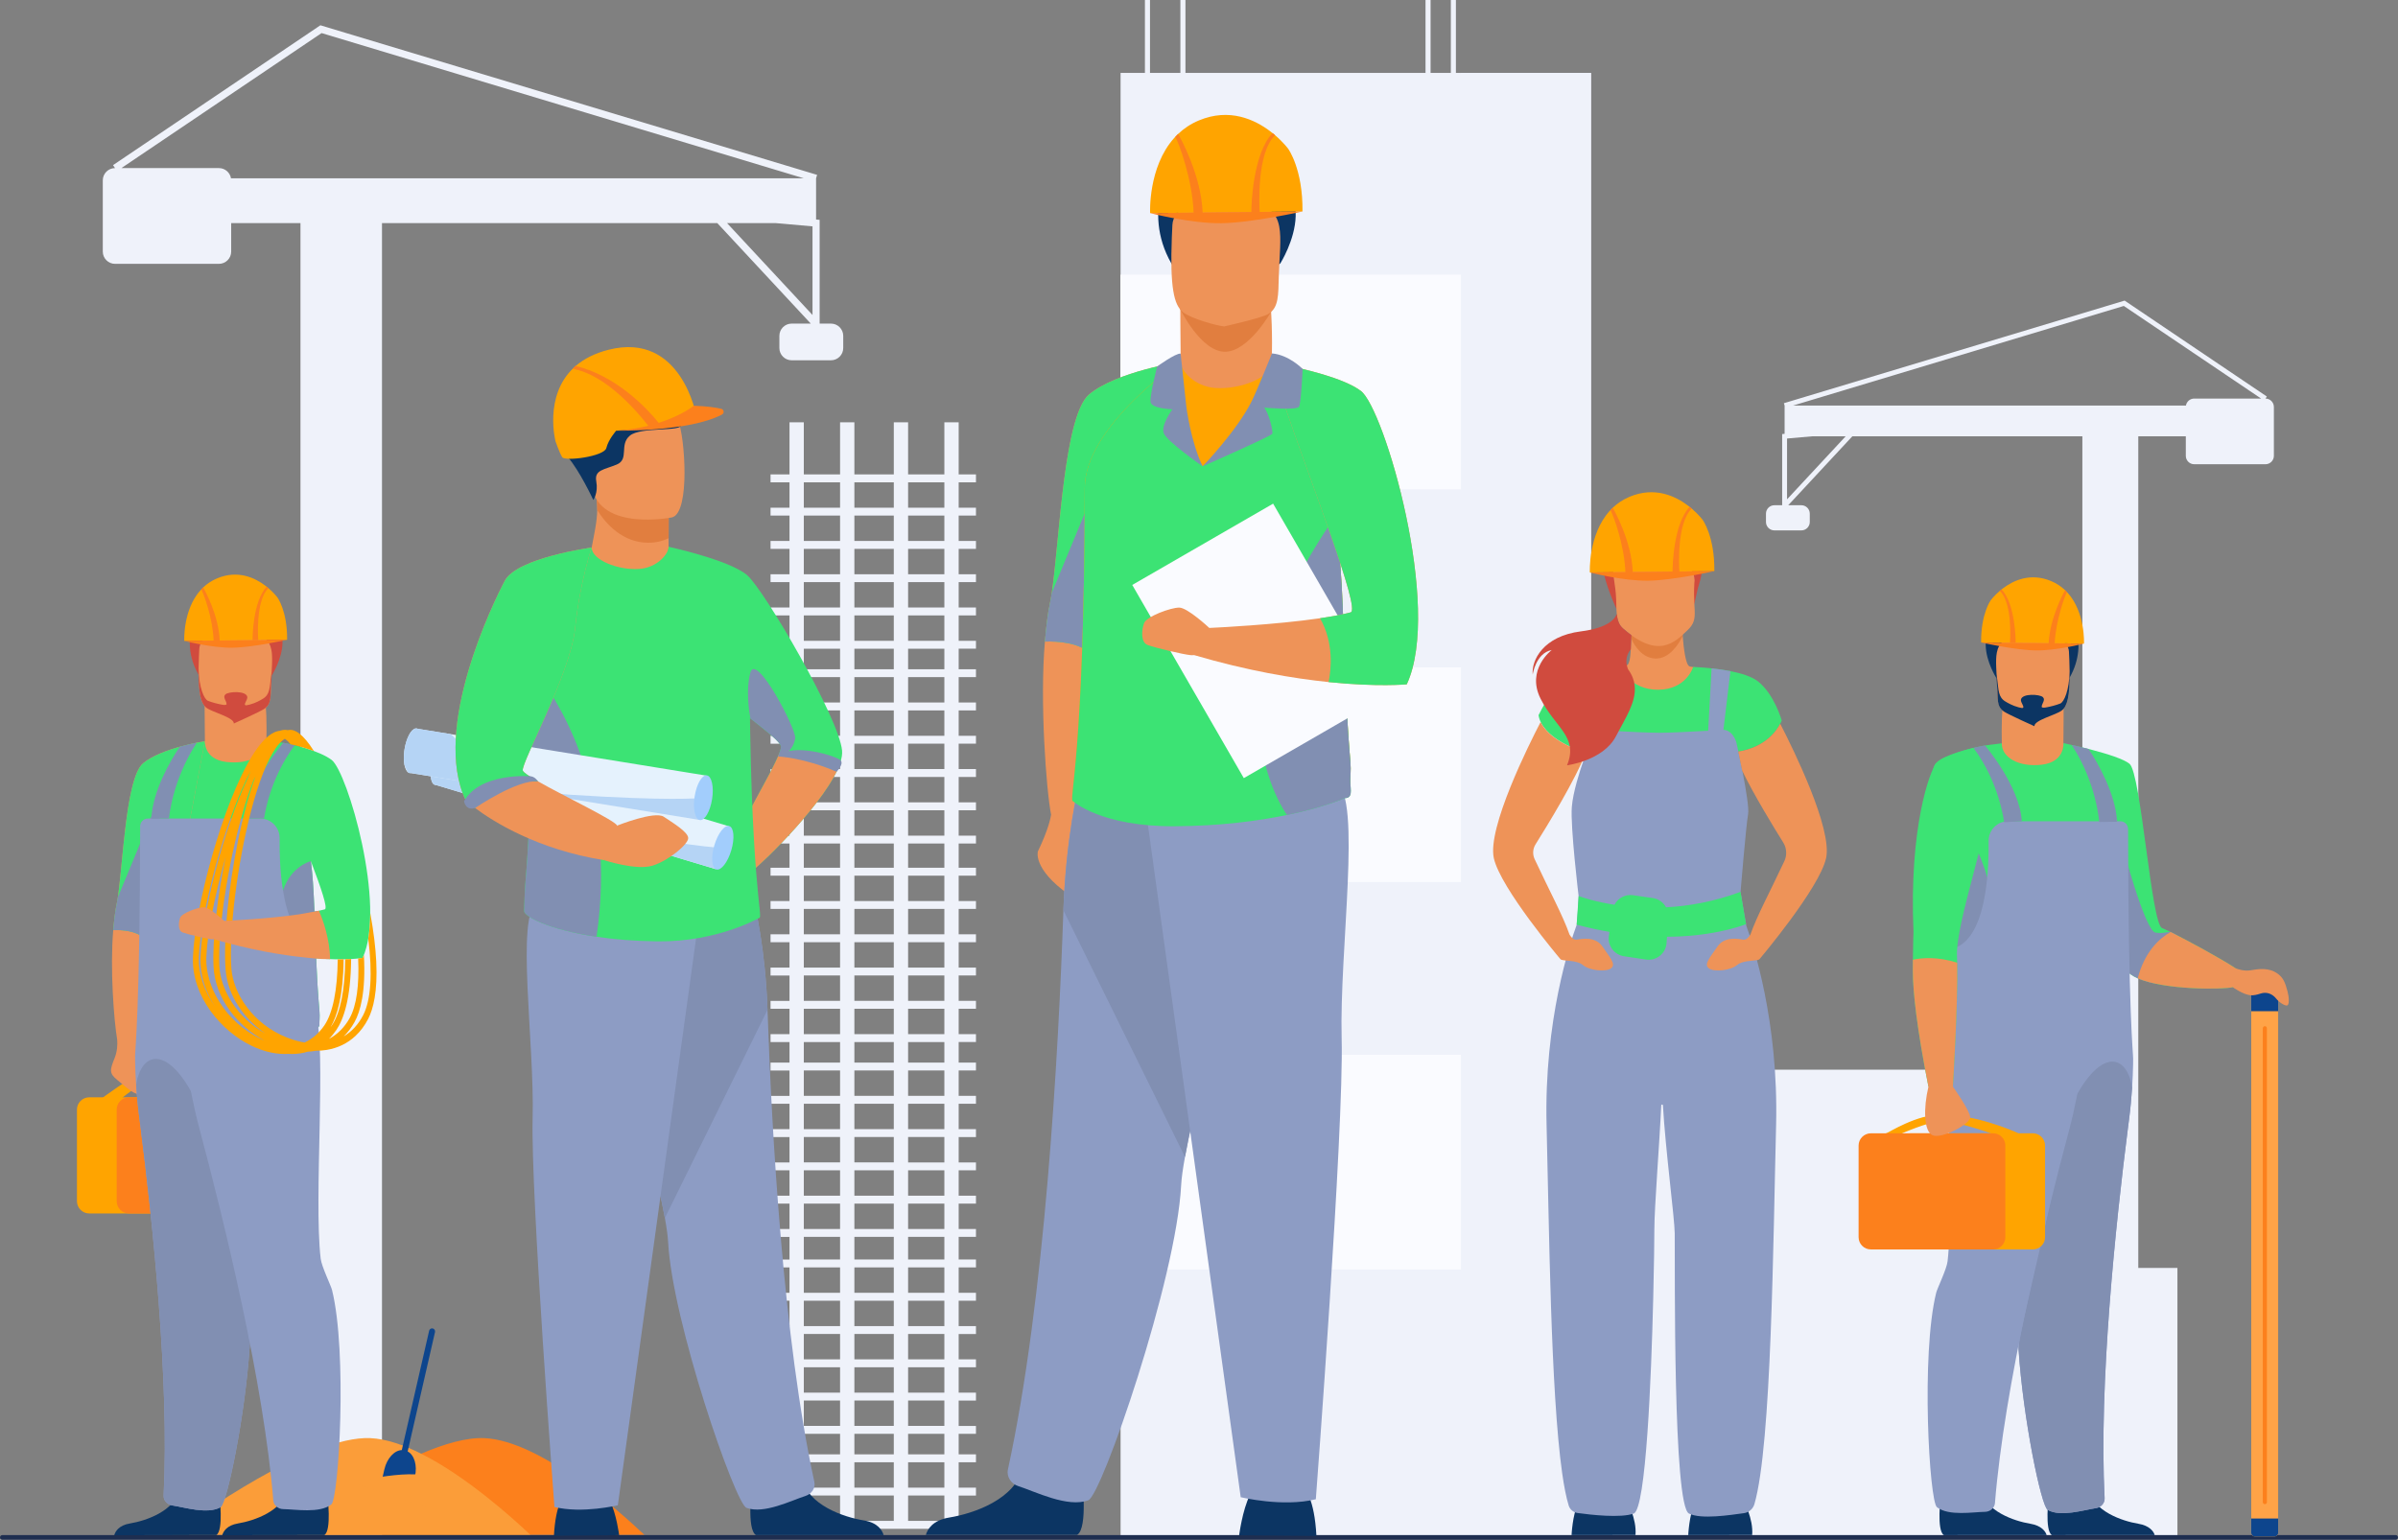 <?xml version="1.0" encoding="utf-8"?>
<!-- Generator: Adobe Illustrator 15.1.0, SVG Export Plug-In . SVG Version: 6.00 Build 0)  -->
<!DOCTYPE svg PUBLIC "-//W3C//DTD SVG 1.1//EN" "http://www.w3.org/Graphics/SVG/1.1/DTD/svg11.dtd">
<svg version="1.1" id="Warstwa_1" xmlns="http://www.w3.org/2000/svg" xmlns:xlink="http://www.w3.org/1999/xlink" x="0px" y="0px"
	 width="1737.682px" height="1116.124px" viewBox="0 0 1737.682 1116.124" enable-background="new 0 0 1737.682 1116.124"
	 xml:space="preserve">
<rect x="0" y="0" width="1737.682" height="1116.124" fill="#808080" stroke="none"/>
<g>
	<g>
		<defs>
			<rect id="SVGID_1_" width="1737.682" height="1116.124"/>
		</defs>
		<clipPath id="SVGID_2_">
			<use xlink:href="#SVGID_1_"  overflow="visible"/>
		</clipPath>
		<path clip-path="url(#SVGID_2_)" fill="#EFF2FA" d="M602.178,234.568h-8.232v-75.217l-2.585-0.229v-29.894l0.745-2.475
			L232.163,18.324L81.905,119.701l1.446,2.143c-4.873,0-8.861,3.987-8.861,8.86v51.686c0,4.874,3.988,8.861,8.861,8.861h75.313
			c4.873,0,8.861-3.987,8.861-8.861v-20.674h50.209v951.021h59.069V161.716h242.983l67.738,72.852h-13.896
			c-4.874,0-8.86,3.988-8.86,8.861v8.86c0,4.873,3.986,8.861,8.86,8.861h28.55c4.873,0,8.861-3.988,8.861-8.861v-8.86
			C611.039,238.556,607.051,234.568,602.178,234.568 M233.02,23.98l349.381,105.248h-415.01c-0.71-4.175-4.357-7.384-8.727-7.384
			H87.971L233.02,23.98z M562.024,161.716l26.751,2.366v64.243l-61.932-66.609H562.024z"/>
		<path clip-path="url(#SVGID_2_)" fill="#FC801C" d="M466.969,1112.578H207.091c12.517-9.235,57.434-41.447,98.117-58.842
			c16.858-7.206,32.989-11.868,45.782-11.292C391.572,1044.264,448.451,1095.021,466.969,1112.578"/>
		<path clip-path="url(#SVGID_2_)" fill="#FB9D39" d="M384.359,1112.578H124.48c17.699-13.065,100.228-72.089,143.9-70.134
			c11.394,0.514,24.073,4.885,36.827,11.292C337.879,1070.15,371.037,1099.946,384.359,1112.578"/>
		<path clip-path="url(#SVGID_2_)" fill="#EFF2FA" d="M1641.658,288.897L1641.658,288.897l0.991-1.469l-103.068-69.541
			l-246.902,74.378l0.512,1.697v20.506l-1.773,0.157v51.595h-5.647c-3.343,0-6.078,2.735-6.078,6.078v6.078
			c0,3.343,2.735,6.078,6.078,6.078h19.585c3.341,0,6.076-2.735,6.076-6.078v-6.078c0-3.343-2.735-6.078-6.076-6.078h-9.533
			l46.465-49.972h166.673v652.35h40.52v-652.35h34.441v14.181c0,3.343,2.734,6.078,6.077,6.078h51.661
			c3.344,0,6.078-2.735,6.078-6.078v-35.454C1647.736,291.633,1645.002,288.897,1641.658,288.897 M1538.993,221.769l99.495,67.129
			h-48.491c-2.997,0-5.499,2.201-5.985,5.065h-284.677L1538.993,221.769z M1294.963,361.938v-44.067l18.351-1.623h24.132
			L1294.963,361.938z"/>
		<rect x="812.011" y="52.849" clip-path="url(#SVGID_2_)" fill="#EFF2FA" width="340.884" height="1060.763"/>
		<rect x="812.009" y="199.214" clip-path="url(#SVGID_2_)" fill="#FAFBFF" width="246.737" height="155.404"/>
	</g>
	<g>
		<defs>
			<rect id="SVGID_3_" x="812.009" y="199.214" width="246.737" height="155.404"/>
		</defs>
		<clipPath id="SVGID_4_">
			<use xlink:href="#SVGID_3_"  overflow="visible"/>
		</clipPath>
		<rect x="812.011" y="199.214" clip-path="url(#SVGID_4_)" fill="#FAFBFF" width="246.732" height="155.401"/>
	</g>
	<g>
		<defs>
			<rect id="SVGID_5_" width="1737.682" height="1116.124"/>
		</defs>
		<clipPath id="SVGID_6_">
			<use xlink:href="#SVGID_5_"  overflow="visible"/>
		</clipPath>
		<rect x="812.009" y="483.779" clip-path="url(#SVGID_6_)" fill="#FAFBFF" width="246.737" height="155.401"/>
	</g>
	<g>
		<defs>
			<rect id="SVGID_7_" x="812.009" y="483.779" width="246.737" height="155.401"/>
		</defs>
		<clipPath id="SVGID_8_">
			<use xlink:href="#SVGID_7_"  overflow="visible"/>
		</clipPath>
		<rect x="812.011" y="483.779" clip-path="url(#SVGID_8_)" fill="#FAFBFF" width="246.732" height="155.401"/>
	</g>
	<g>
		<defs>
			<rect id="SVGID_9_" width="1737.682" height="1116.124"/>
		</defs>
		<clipPath id="SVGID_10_">
			<use xlink:href="#SVGID_9_"  overflow="visible"/>
		</clipPath>
		<rect x="812.009" y="764.668" clip-path="url(#SVGID_10_)" fill="#FAFBFF" width="246.737" height="155.402"/>
	</g>
	<g>
		<defs>
			<rect id="SVGID_11_" x="812.009" y="764.668" width="246.737" height="155.403"/>
		</defs>
		<clipPath id="SVGID_12_">
			<use xlink:href="#SVGID_11_"  overflow="visible"/>
		</clipPath>
		<rect x="812.011" y="764.668" clip-path="url(#SVGID_12_)" fill="#FAFBFF" width="246.732" height="155.402"/>
	</g>
	<g>
		<defs>
			<rect id="SVGID_13_" width="1737.682" height="1116.124"/>
		</defs>
		<clipPath id="SVGID_14_">
			<use xlink:href="#SVGID_13_"  overflow="visible"/>
		</clipPath>
		<polygon clip-path="url(#SVGID_14_)" fill="#EFF2FA" points="1577.848,919.075 1531.845,919.075 1531.845,775.373 
			1152.895,775.373 1152.895,52.851 1058.743,52.851 1058.743,1114.209 1152.895,1114.209 1152.895,1113.612 1531.845,1113.612 
			1577.848,1113.612 		"/>
		<path clip-path="url(#SVGID_14_)" fill="#1E2E50" d="M1735.977,1116.124H1.705c-0.937,0-1.705-0.768-1.705-1.705
			s0.768-1.704,1.705-1.704h1734.272c0.937,0,1.705,0.767,1.705,1.704S1736.913,1116.124,1735.977,1116.124"/>
		<path clip-path="url(#SVGID_14_)" fill="#0C3563" d="M1223.357,1112.742c0,0,0.677-14.683,4.615-22.559
			c3.938-7.876,35.44-2.461,35.44-2.461s7.262,13.136,6.276,24.95L1223.357,1112.742z"/>
		<path clip-path="url(#SVGID_14_)" fill="#0C3563" d="M1138.814,1112.742c0,0,0.677-14.683,4.615-22.559
			c3.937-7.876,35.44-2.461,35.44-2.461s7.261,13.136,6.277,24.95L1138.814,1112.742z"/>
		<path clip-path="url(#SVGID_14_)" fill="#EE9358" d="M1243.773,489.61c-3.935,2.851-39.554,21.442-39.554,21.442l-37.563-26.78
			c0,0,11.408-1.66,11.711-1.75c3.39-0.945,3.233-10.034,3.662-19.714c0.067-1.492,0.148-2.997,0.259-4.49l36.778-1.336l0.03,0.458
			c0.029,0.465,0.066,0.952,0.103,1.462l0.074,1.049c0.022,0.361,0.052,0.723,0.081,1.099c0.665,8.506,2.082,20.52,4.798,21.923
			C1225.698,483.771,1236.168,483.646,1243.773,489.61"/>
		<path clip-path="url(#SVGID_14_)" fill="#E17E3F" d="M1219.355,461.051c-3.036,6.069-9.791,16.636-19.811,16.288
			c-9.569-0.339-15.019-9.037-17.515-14.531c0.067-1.491,0.148-2.998,0.259-4.49l36.778-1.335l0.03,0.457l0.103,1.463l0.074,1.048
			C1219.297,460.313,1219.326,460.675,1219.355,461.051"/>
		<path clip-path="url(#SVGID_14_)" fill="#0D458D" d="M1177.914,376.32c0,0,17.74-17.665,38.67,0.358
			C1216.584,376.678,1204.14,374.095,1177.914,376.32"/>
		<path clip-path="url(#SVGID_14_)" fill="#D04B3E" d="M1171.33,441.3c0,0-5.615-11.632-9.084-25.177
			c-2.477-9.67-0.209-46.373,36.689-43.88c0,0,10.682,0.249,21.152,6.234c8.328,4.759,20.634,15.457,10.223,48.118l-2.52,10.957
			L1171.33,441.3z"/>
		<path clip-path="url(#SVGID_14_)" fill="#EE9358" d="M1222.951,456.716c-9.526,9.107-21.359,21.243-46.867-1.2
			c-4.99-4.391-4.652-11.142-4.943-20.837c-0.35-11.478-3.112-18.505-1.83-25.121c1.523-7.914,8.291-11.49,22.339-12.713
			c25.791-2.238,38.826,3.572,37.095,16.37C1224.88,441.779,1232.638,447.454,1222.951,456.716"/>
		<path clip-path="url(#SVGID_14_)" fill="#D04B3E" d="M1201.932,396.375c0,0,15.289-0.321,18.779,4.789s3.976,10.832,5.734,13.712
			c1.76,2.882,1.469,6.116,1.469,6.116l3.393-22.819l-20.692-4.113L1201.932,396.375z"/>
		<path clip-path="url(#SVGID_14_)" fill="#3CE374" d="M1291.104,522.255c0,0-6.528,19.241-32.999,22.764
			c-0.715,0.095-1.454,0.176-2.199,0.25h-107.802c0,0-0.2-0.059-0.577-0.177c-4.186-1.329-29.94-10.152-32.649-26.655
			c0,0,13.541-27.807,23.878-31.256c3.013-1.011,7.185-1.764,11.57-2.333c4.482-0.576,9.2-0.959,13.158-1.21
			c5.449-0.34,9.45-0.429,9.45-0.429s8.396,17.021,28.826,16.769c20.431-0.245,25.165-16.518,25.165-16.518s5.737,0.163,13.355,0.99
			c4.202,0.449,8.972,1.1,13.675,2.038c7.968,1.587,15.728,3.98,20.166,7.583C1285.934,503.669,1291.104,522.255,1291.104,522.255"
			/>
		<path clip-path="url(#SVGID_14_)" fill="#8D9CC4" d="M1265.459,671.073c-1.146-6.374-2.854-16.074-4.193-24.605
			c0.01-0.115,3.996-48.17,5.471-56.283c1.478-8.121-8.558-52.314-8.558-52.314c-2.333-6.763-6.291-8.83-9.326-8.83l5.103-42.552
			c-4.703-0.938-9.473-1.588-13.674-2.038l-2.444,44.59l-0.037,0.642c-5.59,0.311-12.56,0.686-19.05,0.975
			c-6.49,0.295-12.5,0.51-16.2,0.51c-7.524,0-24.787-0.864-36.253-1.493l-0.046-0.634l-2.769-45.403
			c-3.957,0.252-8.675,0.636-13.156,1.211l4.872,44.192v0.007c-3.211,0-6.903,5.7-7.413,8.868l-0.497,13.826
			c-2.426,6.96-7.454,22.422-8.289,33.273c-1.104,14.35,4.89,64.262,4.931,64.607c-0.219,5.95-0.641,13.555-1.453,20.912
			c-4.504,12.205-23.717,68.963-21.76,145.281c1.824,71.245,2.902,192.98,11.297,252.087c1.365,9.593,2.919,17.536,4.703,23.347
			c0.899,2.928,3.432,5.051,6.466,5.473c9.627,1.334,31.326,3.793,40.664,0.398c4.476-1.633,7.679-26.479,9.946-58.509
			c2.171-30.709,3.478-68.026,4.201-97.813c0.007,0,0.007-0.008,0.007-0.008c0.584-23.753,0.806-42.706,0.806-49.722
			c0-15.875,3.751-62.45,4.991-89.844c0.037-0.775,1.167-0.783,1.218-0.016v0.008c1.883,32.525,8.454,81.848,8.559,92.806
			c0.244,26.581-1.303,197.36,10.314,203.097c8.883,4.386,29.816,1.069,39.816-0.283c3.617-0.489,6.588-3.068,7.607-6.573
			c12.495-42.97,13.601-192.28,15.707-274.448C1288.947,740.567,1270.303,684.334,1265.459,671.073"/>
		<path clip-path="url(#SVGID_14_)" fill="#EE9358" d="M1167.551,701.804c-3.69,2.953-15.748,1.721-20.423-2.215
			c-4.682-3.944-14.028-2.71-16.245-4.186c-0.153-0.104-43.688-51.695-48.405-73.402c-4.764-21.907,25.37-82.195,33.896-98.631
			c6.314,13.334,27.343,20.534,31.093,21.723c0.379,0.117,0.576,0.176,0.576,0.176h1.167c-7.096,19.184-28.309,53.717-36.481,66.727
			c-2.031,3.234-2.289,7.281-0.681,10.75c10.499,22.515,20.771,41.506,25.268,54.662c0.893,1.463,2.813,4.076,5.131,3.722
			c3.206-0.494,13.542-2.71,18.712,4.918C1166.325,693.682,1171.243,698.85,1167.551,701.804"/>
		<path clip-path="url(#SVGID_14_)" fill="#FFA400" d="M1233.82,376.841c0,0-2.836-3.852-7.919-8.172
			c-0.805-0.694-1.671-1.396-2.592-2.092c-9.347-7.111-24.306-14.054-42.34-6.53c-4.888,2.037-8.95,4.804-12.323,8.008
			c-0.799,0.757-1.555,1.532-2.271,2.335c-15.636,17.347-14.312,44.555-14.312,44.555l90.224-0.966
			C1242.581,388.79,1233.82,376.841,1233.82,376.841"/>
		<path clip-path="url(#SVGID_14_)" fill="#FC801C" d="M1216.943,414.249c-0.253-3.794-1.979-34.924,8.958-45.568
			c-0.805-0.701-0.613-0.58-1.534-1.28c-11.662,12.24-12.41,42.896-12.365,46.901l-28.841,0.308
			c-0.855-22.097-13.05-44.099-14.515-46.555c-0.8,0.756-0.951,0.904-1.664,1.708c2.116,3.722,10.079,25.026,10.84,44.905
			l-25.758,0.276c0,0,24.03,6.211,42.129,5.987c18.1-0.226,48.096-6.953,48.096-6.953L1216.943,414.249z"/>
		<path clip-path="url(#SVGID_14_)" fill="#D04B3E" d="M1170.965,533.698c-9.23,17.722-35.442,21.045-35.442,21.045
			c8.492-20.675-8.617-27.194-19.198-48.363c-10.581-21.17,8.122-35.199,8.122-35.199c-11.57,2.216-13.785,17.72-13.785,17.72
			c-0.981-10.336,7.635-27.806,34.955-31.254c20.002-2.526,24.83-9.266,25.982-12.701c0.45,4.453,1.528,7.938,4.52,10.566
			c2.112,1.862,4.135,3.478,6.063,4.889c-0.046,0.805-0.081,1.609-0.119,2.407c-0.118,2.724-0.192,5.405-0.317,7.864
			c-3.574,4.26-3.47,8.794-2.865,11.644c0.377,1.773,0.945,2.894,0.945,2.894c2.865,3.98,4.32,7.893,4.74,11.806
			C1185.834,508.728,1177.883,520.415,1170.965,533.698"/>
		<path clip-path="url(#SVGID_14_)" fill="#3CE374" d="M1265.252,669.913l-3.986-23.443c-19.413,7.202-37.769,10.342-53.973,11.207
			c-1.904-3.517-5.387-6.099-9.609-6.709l-14.317-2.072c-5.651-0.816-10.971,2.125-13.455,6.93
			c-13.749-2.128-23.032-5.248-25.972-6.32l-0.008,0.125l-1.426,20.586v0.051c8.269,2.199,16.201,3.91,23.781,5.211l-0.423,2.865
			c-1.051,7.119,3.859,13.746,10.978,14.813l15.866,2.378c7.567,1.135,14.483-4.455,14.96-12.092l0.277-4.415
			C1238.19,678.874,1258.289,672.513,1265.252,669.913"/>
		<path clip-path="url(#SVGID_14_)" fill="#EE9358" d="M1323.267,622.001c-4.718,21.708-48.253,73.298-48.408,73.4
			c-0.376,0.252-0.967,0.429-1.706,0.563c-0.027,0.008-0.052,0.008-0.08,0.014c-3.597,0.621-10.61,0.361-14.458,3.611
			c-4.674,3.936-16.739,5.169-20.431,2.215c-3.691-2.953,1.234-8.121,6.402-15.757c5.169-7.628,15.506-5.411,18.703-4.918
			c1.903,0.288,3.552-1.425,4.563-2.856c0.021-0.029,0.037-0.053,0.06-0.082c0.191-0.28,0.369-0.547,0.51-0.783
			c4.4-12.869,14.316-31.299,24.563-53.162c2.055-4.371,1.751-9.495-0.811-13.594c-6.846-10.936-20.741-33.654-29.684-51.884
			c-1.04-5.272-2.081-10.227-2.887-13.977c19.641-3.16,27.771-15.107,30.399-20.203
			C1299.284,542.597,1327.918,600.603,1323.267,622.001"/>
		<path clip-path="url(#SVGID_14_)" fill="#3CE374" d="M1617.955,715.581c-6.586,1.521-36.343,1.883-57.238-2.813
			c-4.356-0.975-8.336-2.172-11.629-3.625c-3.936-1.735-6.903-3.832-8.417-6.357c-2.362-3.936-6.684-17.404-11.764-35.064
			c-13.991-48.652-33.683-129.044-33.683-129.044s39.539,8.069,47.904,14.958c8.373,6.889,15.757,116.168,23.628,119.122
			c1.159,0.436,3.161,1.35,5.722,2.613c0.127,0.059,0.251,0.126,0.377,0.186c1.529,0.752,3.249,1.625,5.11,2.584
			c16.325,8.387,43.343,23.502,46.141,26.861C1627.799,709.431,1627.555,713.366,1617.955,715.581"/>
		<path clip-path="url(#SVGID_14_)" fill="#3CE374" d="M1542.088,600.891c0-1.86-0.184-3.722-0.523-5.589
			c-5.088-27.977-45.543-56.625-46.34-56.625l-0.008,0.582c0,4.276-6.741,12.168-17.123,12.848
			c-12.316,0.805-27.518-6.221-27.518-13.317c-0.073,0-6.92,0.927-9.238,1.186c-9.873,1.122-29.571,6.453-38.012,12.832
			c-8.027,6.062,3.316,44.288,10.337,71.355c2.976,11.453,5.168,20.904,4.808,25.09c-0.179,2.046-2.017,29.832-3.655,54.965
			c-1.358,20.734-2.584,39.658-2.622,40.847c-0.088,2.354,11.623,10.603,31.285,16.835c4.748,1.508,9.968,2.895,15.595,4.047
			c10.093,2.074,21.508,3.411,33.928,3.367c4.062-0.016,7.908-0.222,11.541-0.584
			C1532.629,765.975,1542.25,733.968,1542.088,600.891"/>
		<path clip-path="url(#SVGID_14_)" fill="#EE9358" d="M1450.587,538.461c-0.237-10.866-0.06-23.841,1.409-34.802l43.372,7.088
			c0,0,0.046,13.242-0.144,27.93c0.025,0.002,1.179,13.62-15.603,15.615C1462.844,556.285,1450.134,548.976,1450.587,538.461"/>
		<path clip-path="url(#SVGID_14_)" fill="#0C3563" d="M1486.871,1112.746c-5.453-3.357-2.25-28.229-2.25-28.229
			s25.543-20.279,28.986-4.666c3.443,15.611,24.106,22.691,35.878,24.646c8.125,1.349,11.124,5.552,11.896,8.218L1486.871,1112.746z
			"/>
		<path clip-path="url(#SVGID_14_)" fill="#818FB2" d="M1447.141,685.065c0,41.592-20.157,30.384-32.325,19.152
			c1.639-25.133,2.79-114.158,2.79-114.158S1447.141,625.501,1447.141,685.065"/>
		<path clip-path="url(#SVGID_14_)" fill="#818FB2" d="M1577.966,678.139c-0.807,5.833-10.021,22.815-17.249,34.63
			c-4.356-0.975-8.336-2.171-11.629-3.625c-3.936-1.734-6.903-3.833-8.418-6.357c-2.361-3.936-6.683-17.404-11.763-35.065
			c3.76-21.737,7.332-43.202,7.332-43.202l1.109-14.398c0,1.107,16.855,64.365,24.491,65.841c4.6,0.894,7.863-0.192,10.64-0.591
			c0.126,0.06,0.251,0.125,0.377,0.185C1574.385,676.308,1576.105,677.18,1577.966,678.139"/>
		<path clip-path="url(#SVGID_14_)" fill="#0C3563" d="M1408.604,1112.746c-5.454-3.357-2.25-28.229-2.25-28.229
			s25.543-20.279,28.986-4.666c3.442,15.611,24.107,22.691,35.879,24.646c8.125,1.349,11.078,5.552,11.848,8.218L1408.604,1112.746z
			"/>
		<path clip-path="url(#SVGID_14_)" fill="#0C3563" d="M1446.455,491.152c0,0-28.953-45.65,26.644-48.671
			c0,0,20.852,2.454,25.572-2.266c0,0,16.175,24.583,1.069,50.937C1484.636,517.506,1446.455,491.152,1446.455,491.152"/>
		<path clip-path="url(#SVGID_14_)" fill="#EE9358" d="M1494.08,514.974c-4.215,3.316-16.571,6.608-20.143,6.994
			c0,0-18.324-4.086-21.654-6.096c-5.158-3.127-4.826-9.456-5.091-18.254c-0.317-10.415-1.367-18.595-0.204-24.6
			c1.382-7.183,5.937-11.27,18.687-12.38c23.405-2.03,33.157,3.829,33.564,11.678c0.105,2.107,0.204,4.117,0.272,6.018
			C1500.447,502.806,1498.515,511.485,1494.08,514.974"/>
		<path clip-path="url(#SVGID_14_)" fill="#0C3563" d="M1499.723,486.355c-0.227,14.178-4.049,22.569-6.821,23.63
			c-3.188,1.22-6.941,2.23-10.855,2.9c-1.318,0.155-2.582,0.112-2.567-0.637c0.044-2.236,3.031-4.992,0.811-6.972
			c-2.328-2.077-14.828-2.777-15.836,1.755c-0.491,2.209,3.541,6.111,0.778,6.201c-0.839-0.143-1.662-0.306-2.446-0.51
			c-4.553-1.186-8.125-3.341-9.63-4.248c-5.159-3.127-4.819-7.922-5.963-16.649c-0.739-5.648-0.739-2.587,0,5.792
			c0.774,8.769-0.739,14.397,5.092,18.255c3.242,2.146,21.924,10.54,21.924,10.54c-0.271-4.445,15.658-8.122,19.872-11.438
			C1497.994,511.899,1499.957,504.786,1499.723,486.355"/>
		<path clip-path="url(#SVGID_14_)" fill="#8D9CC4" d="M1412.197,745.063c-0.089,2.355,11.622,10.602,31.284,16.835
			c1.584,0.506,3.225,0.99,4.91,1.459c0.022,0.007,0.038,0.024,0.04,0.048c1.835,21.521,6.801,51.924,11.278,81.265v0.007
			c1.16,7.605,2.282,15.137,3.316,22.425c2.731,19.286,4.776,36.859,4.998,49.508v0.133c0.097,5.804-4.798,20.283-5.168,23.628
			c-0.229,2.044-0.413,4.209-0.546,6.475c-0.531,9.061-0.318,19.767,0.413,31.196c3.212,49.885,16.392,113.71,21.095,116.427
			c9.348,5.404,26.361-0.008,35.007-1.27c3.58-0.533,6.445-3.582,6.261-7.192c-4.223-82.786,7.908-198.082,16.977-268.96
			c0.235-1.844,0.471-3.653,0.699-5.434c1.087-8.357,1.803-16.162,2.252-23.199c0.414-6.172,0.614-11.777,0.702-16.635
			c0.022-1.514,0.037-2.963,0.044-4.326c0.022-4.438-3.506-33.486-3.669-166.562c-0.004-3.075-2.521-5.59-5.595-5.59h-81.38
			c-7.865,0-14.192,6.436-14.094,14.298c0.127,10.152-0.239,24.326-2.443,37.854c-3.004,18.477-9.437,35.738-22.711,39.894
			c-0.015,0.005-0.026,0.012-0.033,0.026c-0.06,0.135-0.423,0.942-1.005,2.289c-0.003,0.006-0.005,0.014-0.005,0.014
			c-0.126,3.349-0.266,6.748-0.42,10.215c-0.03,0.695-0.06,1.396-0.097,2.098c-0.015,0.414-0.037,0.82-0.06,1.232
			c-0.028,0.701-0.066,1.41-0.103,2.119c-0.051,1.166-0.111,2.341-0.178,3.529c-0.052,0.93-0.103,1.862-0.154,2.799
			c-0.096,1.803-0.208,3.625-0.325,5.463c-0.03,0.592-0.067,1.175-0.111,1.773c-0.155,2.377-0.316,4.792-0.502,7.221
			c-0.052,0.748-0.109,1.492-0.17,2.246c-0.021,0.361-0.052,0.723-0.081,1.086c-0.074,0.951-0.146,1.904-0.229,2.863
			c-0.081,1.012-0.17,2.03-0.258,3.057C1411.813,739.112,1412.293,742.442,1412.197,745.063"/>
		<path clip-path="url(#SVGID_14_)" fill="#818FB2" d="M1462.724,978.041c3.212,49.885,16.394,113.71,21.095,116.427
			c9.349,5.404,26.36-0.008,35.006-1.271c3.581-0.531,6.446-3.581,6.263-7.191c-4.225-82.786,7.907-198.082,16.975-268.959
			c0.236-1.846,0.472-3.653,0.701-5.435c1.085-8.357,1.802-16.163,2.252-23.199c-4.312-28.102-28.647-29.607-50.719,28.523
			C1497.028,836.223,1461.992,966.611,1462.724,978.041"/>
		<path clip-path="url(#SVGID_14_)" fill="#8D9CC4" d="M1411.285,914.263c-0.669,5.767-7.419,19.479-8.229,22.744
			c-11.159,44.871-4.994,151.265,0.538,155.519c8.558,6.585,26.136,3.455,34.87,3.338c3.62-0.052,6.858-2.703,7.149-6.304
			c6.86-84.771,35.289-201.202,53.571-269.693c9.205-34.5,10.509-59.869,10.509-59.869s-85.442-52.348-94.683-23.75
			C1406.834,761.553,1416.438,869.983,1411.285,914.263"/>
		<path clip-path="url(#SVGID_14_)" fill="#FFA400" d="M1498.309,429.716c-0.589-0.663-1.215-1.305-1.875-1.928
			c-2.787-2.648-6.143-4.933-10.18-6.617c-14.896-6.214-27.253-0.478-34.973,5.396c-0.762,0.574-1.478,1.154-2.143,1.727
			c-4.197,3.568-6.541,6.751-6.541,6.751s-7.236,9.87-6.994,30.677l74.527,0.797
			C1510.131,466.519,1511.225,444.046,1498.309,429.716"/>
		<path clip-path="url(#SVGID_14_)" fill="#FC801C" d="M1456.518,465.937l4.094,0.047c0.086-1.188-0.115-28.236-10.204-38.736
			c-0.761,0.574-0.604,0.472-1.269,1.046C1458.72,437.542,1456.537,465.658,1456.518,465.937"/>
		<path clip-path="url(#SVGID_14_)" fill="#FC801C" d="M1488.903,466.292c0.851-16.561,7.194-33.963,8.905-37.056
			c-0.589-0.681-0.714-0.807-1.374-1.448c-1.188,2.044-10.908,20.065-11.936,38.456l-48.896-0.522c0,0,24.777,5.555,39.727,5.742
			c14.95,0.185,34.801-4.946,34.801-4.946L1488.903,466.292z"/>
		<path clip-path="url(#SVGID_14_)" fill="#818FB2" d="M1438.411,540.371c0,0,25.181,29.335,26.658,54.933l-12.83,0.68
			c0,0-3.23-28.508-22.182-53.858c0,0,2.965-0.719,3.95-0.915C1435.328,540.949,1438.411,540.371,1438.411,540.371"/>
		<path clip-path="url(#SVGID_14_)" fill="#818FB2" d="M1501.193,539.969c18.038,27.298,19.973,55.888,19.973,55.888l12.948-0.223
			c-1.063-20.12-13.704-42.252-20.682-52.738C1513.433,542.896,1504.472,540.632,1501.193,539.969"/>
		<path clip-path="url(#SVGID_14_)" fill="#FFA400" d="M1473.074,821.489h-10.398c-4.834-2.193-30.869-13.473-55.897-13.609
			c-18.057-0.099-38.634,13.392-39.871,13.537c-3.138,0.369,10.46,0.492,10.46,0.492s20.379-9.018,29.535-9.23
			c8.729-0.203,28.104,6.143,35.844,8.811h-58.277c-4.872,0-8.859,3.986-8.859,8.859v66.455c0,4.873,3.987,8.86,8.859,8.86h88.605
			c4.873,0,8.86-3.987,8.86-8.86v-66.455C1481.935,825.476,1477.947,821.489,1473.074,821.489"/>
		<path clip-path="url(#SVGID_14_)" fill="#FC801C" d="M1444.277,821.489h-88.604c-4.875,0-8.861,3.986-8.861,8.859v66.455
			c0,4.873,3.986,8.86,8.861,8.86h88.604c4.873,0,8.86-3.987,8.86-8.86v-66.455C1453.138,825.476,1449.15,821.489,1444.277,821.489"
			/>
		<path clip-path="url(#SVGID_14_)" fill="#3CE374" d="M1418.256,697.847c0.635,30.036-3.109,89.852-3.109,89.852h-17.72
			c-8.366-42.086-11.319-69.164-11.319-83.93c0-2.91,0.015-5.619,0.037-8.123c0.11-12.611,0.45-19.936,0.45-19.936
			c-3.322-76.414,11.939-117.275,16.731-122.902c4.8-5.626,26.729-10.684,26.729-10.684s7.244,21.112,10.198,38.092
			c2.953,16.984-23.23,88.34-22.152,112.727C1418.168,694.464,1418.218,696.104,1418.256,697.847"/>
		<path clip-path="url(#SVGID_14_)" fill="#FFA347" d="M1648.256,718.292h-14.331c-1.419,0-2.585,1.172-2.585,2.596v390.248
			c0,1.424,1.166,2.59,2.585,2.59h14.331c1.425,0,2.584-1.166,2.584-2.59V720.888
			C1650.84,719.464,1649.681,718.292,1648.256,718.292"/>
		<path clip-path="url(#SVGID_14_)" fill="#0D458D" d="M1648.256,718.292h-14.331c-1.419,0-2.585,1.172-2.585,2.596v12.094h19.5
			v-12.094C1650.84,719.464,1649.681,718.292,1648.256,718.292"/>
		<path clip-path="url(#SVGID_14_)" fill="#0D458D" d="M1631.34,1111.136c0,1.424,1.166,2.59,2.585,2.59h14.331
			c1.425,0,2.584-1.166,2.584-2.59v-10.43h-19.5V1111.136z"/>
		<path clip-path="url(#SVGID_14_)" fill="#FC801C" d="M1641.212,743.864c-0.813,0-1.478,0.664-1.478,1.477v343.501
			c0,0.813,0.665,1.478,1.478,1.478c0.812,0,1.476-0.664,1.476-1.478V745.341C1642.688,744.528,1642.023,743.864,1641.212,743.864"
			/>
		<path clip-path="url(#SVGID_14_)" fill="#EE9358" d="M1415.147,787.698c0,0,3.744-59.814,3.108-89.852
			c-14.168-4.571-25.6-3.568-32.111-2.203c-0.022,2.506-0.037,5.216-0.037,8.123c0,14.768,2.953,41.844,11.319,83.932
			c-3.691,15.506-3.446,32.242,2.952,35.195c6.399,2.953,27.566-8.122,27.32-13.045
			C1427.453,804.927,1415.147,787.698,1415.147,787.698"/>
		<path clip-path="url(#SVGID_14_)" fill="#EE9358" d="M1657.611,718.538c-1.729-6.334-3.012-9.845-7.371-12.922
			c-6.336-4.471-13.859-3.262-19.466-2.275c-4.286,0.752-8.774-0.686-10.654-1.408c-9.93-6.617-34.854-20.262-47.265-26.377
			c-8.469,4.908-18.872,14.625-23.768,33.588c19.103,8.425,60.907,8.277,68.868,6.438c0,0,7.369,5.355,12.975,5.85
			c2.123,0.186,4.798-0.432,7.301-1.271c3.938-1.317,8.166-0.005,10.999,3.495c2.726,3.369,6.281,5.219,7.756,5.219
			C1659.271,728.874,1658.697,722.524,1657.611,718.538"/>
		<path clip-path="url(#SVGID_14_)" fill="#FFA400" d="M153.23,795.404H64.625c-4.872,0-8.861,3.987-8.861,8.86v66.454
			c0,4.874,3.989,8.86,8.861,8.86h88.605c4.873,0,8.86-3.986,8.86-8.86v-66.454C162.09,799.392,158.104,795.404,153.23,795.404"/>
		<path clip-path="url(#SVGID_14_)" fill="#FC801C" d="M182.026,795.404H93.422c-4.873,0-8.861,3.987-8.861,8.86v66.454
			c0,4.874,3.988,8.86,8.861,8.86h88.604c4.873,0,8.861-3.986,8.861-8.86v-66.454C190.887,799.392,186.899,795.404,182.026,795.404"
			/>
		<path clip-path="url(#SVGID_14_)" fill="#FFA400" d="M74.225,795.774c0,0,21.044-15.506,24.182-15.137
			c3.137,0.369,8.121,1.477,8.121,1.477L87.7,796.329L74.225,795.774z"/>
		<path clip-path="url(#SVGID_14_)" fill="#3CE374" d="M240.321,550.843c-8.44-6.38-28.14-11.711-38.011-12.834
			c-2.319-0.258-9.252-0.287-9.327-0.287c0,7.095-15.113,13.223-27.43,12.418c-10.381-0.678-17.122-8.572-17.122-12.847
			l-0.008-0.015c-0.798,0-41.253,28.08-46.34,56.057c-0.34,1.868-0.524,3.729-0.524,5.59C101.396,732,93.334,752.41,95.881,752.365
			c0,0,15.137,11.646,43.224,14.399c3.632,0.36,7.48,0.567,11.541,0.582c12.42,0.045,23.834-1.291,33.928-3.367
			c5.626-1.151,10.846-2.541,15.594-4.047c19.664-6.23,31.373-14.478,31.286-16.834c-0.097-2.621,0.383-5.951,0.058-9.688
			c-1.225-14.088-1.898-26.396-2.415-38.794c21.34,1.876,33.648-0.235,33.648-0.235
			C280.222,656.776,251.736,559.468,240.321,550.843 M235.337,659.161c-1.3,0.348-2.711,0.68-4.216,0.997
			c-1.041,0.229-2.127,0.442-3.249,0.649c-0.022-0.51-0.037-1.026-0.059-1.529c-0.288-6.971-0.613-13.607-1.071-19.92
			c-0.384-5.287-0.857-10.346-1.477-15.174C232.626,643.597,237.759,658.511,235.337,659.161"/>
		<path clip-path="url(#SVGID_14_)" fill="#EE9358" d="M148.43,537.29c0,0-31.255,4.734-44.712,15.949
			C90.261,564.453,88.9,635.86,84.414,656.046c-0.882,3.962-1.674,10.361-2.357,18.157c-2.407,27.396,0.477,65.383,2.863,79.428
			c0.252,3.384,0.124,8.357-1.836,13.255c-3.444,8.614-4.183,11.075,1.97,15.998c6.153,4.922,12.798,11.813,17.475,9.844
			c3.607-1.519,2.966-25.442,2.486-36.301c5.399-23.209,14.142-66.768,22.372-108.979C138.367,591.168,148.43,537.29,148.43,537.29"
			/>
		<path clip-path="url(#SVGID_14_)" fill="#3CE374" d="M148.431,537.293c0,0-5.804,31.048-13.401,70.625
			c-2.408,12.56-4.999,25.976-7.642,39.532c-10.758,21.081-19.988,35.412-22.838,32.718c-5.819-5.494-16.031-6.173-22.491-5.967
			c0.679-7.798,1.477-14.192,2.355-18.156c0.355-1.595,0.687-3.507,1.012-5.687c3.765-25.398,5.9-86.795,18.29-97.116
			c6.52-5.427,17.211-9.341,26.507-11.939h0.007c4.748-1.322,9.134-2.297,12.412-2.961
			C146.186,537.633,148.431,537.293,148.431,537.293"/>
		<path clip-path="url(#SVGID_14_)" fill="#818FB2" d="M104.55,680.168c-5.817-5.493-16.029-6.171-22.493-5.965
			c0.682-7.796,1.475-14.195,2.358-18.158c0.354-1.595,0.688-3.509,1.011-5.687l32.248-77.846
			C117.674,572.513,107.401,682.865,104.55,680.168"/>
		<path clip-path="url(#SVGID_14_)" fill="#EE9358" d="M193.064,536.497c0.237-10.867,0.058-23.842-1.411-34.803l-43.372,7.088
			c0,0,0.001,13.234,0.192,27.922c-0.027,0.004-0.043,0.005-0.043,0.005s-1.183,13.624,15.597,15.618
			C180.807,554.32,193.516,547.011,193.064,536.497"/>
		<path clip-path="url(#SVGID_14_)" fill="#0C3563" d="M156.767,1112.715c5.452-3.356,2.263-28.402,2.263-28.402
			s-25.543-20.277-28.987-4.666c-3.443,15.611-24.108,22.693-35.878,24.647c-8.125,1.349-10.626,5.861-11.395,8.527
			L156.767,1112.715z"/>
		<path clip-path="url(#SVGID_14_)" fill="#818FB2" d="M231.128,660.194c0,0-8.122,10.979-9.783,10.979
			c-1.661,0-22.151-7.937-16.274-25.687c5.877-17.751,20.195-21.302,20.195-21.302c0.619,4.828,1.092,9.887,1.476,15.174
			c0.458,6.313,0.783,12.95,1.07,19.921c0.023,0.502,0.038,1.019,0.06,1.528c1.122-0.207,2.208-0.422,3.249-0.649L231.128,660.194z"
			/>
		<path clip-path="url(#SVGID_14_)" fill="#0C3563" d="M235.033,1112.715c5.453-3.356,2.263-28.402,2.263-28.402
			s-25.543-20.277-28.986-4.666c-3.443,15.611-24.108,22.693-35.879,24.647c-8.125,1.349-10.625,5.861-11.395,8.527
			L235.033,1112.715z"/>
		<path clip-path="url(#SVGID_14_)" fill="#D04B3E" d="M197.195,489.188c0,0,28.953-45.649-26.643-48.671
			c0,0-20.852,2.455-25.572-2.265c0,0-16.175,24.582-1.07,50.936C159.015,515.542,197.195,489.188,197.195,489.188"/>
		<path clip-path="url(#SVGID_14_)" fill="#EE9358" d="M149.569,513.009c4.215,3.316,16.571,6.608,20.144,6.994
			c0,0,18.322-4.086,21.653-6.096c5.159-3.126,4.827-9.455,5.092-18.255c0.317-10.415,1.366-18.594,0.203-24.599
			c-1.382-7.183-5.936-11.27-18.686-12.379c-23.406-2.032-33.157,3.829-33.565,11.677c-0.106,2.106-0.203,4.117-0.272,6.019
			C143.202,500.841,145.135,509.521,149.569,513.009"/>
		<path clip-path="url(#SVGID_14_)" fill="#D04B3E" d="M143.927,484.392c0.226,14.177,4.05,22.568,6.82,23.629
			c3.19,1.22,6.944,2.23,10.857,2.901c1.318,0.155,2.581,0.111,2.566-0.637c-0.043-2.236-3.03-4.993-0.81-6.973
			c2.329-2.077,14.829-2.777,15.836,1.755c0.491,2.21-3.539,6.111-0.778,6.201c0.839-0.144,1.661-0.306,2.447-0.51
			c4.552-1.186,8.125-3.341,9.629-4.248c5.159-3.127,4.821-7.922,5.963-16.65c0.739-5.646,0.739-2.586,0,5.794
			c-0.774,8.769,0.739,14.396-5.091,18.254c-3.244,2.147-21.925,10.54-21.925,10.54c0.272-4.445-15.658-8.122-19.872-11.439
			C145.656,509.935,143.693,502.821,143.927,484.392"/>
		<path clip-path="url(#SVGID_14_)" fill="#8D9CC4" d="M231.453,743.099c0.089,2.355-11.622,10.604-31.285,16.834
			c-1.583,0.508-3.225,0.99-4.91,1.46c-0.022,0.006-0.038,0.024-0.04,0.048c-1.834,21.521-6.8,51.924-11.279,81.265v0.008
			c-1.159,7.604-2.281,15.137-3.316,22.424c-2.731,19.286-4.777,36.859-4.998,49.508v0.133c-0.096,5.804,4.799,20.283,5.168,23.628
			c0.229,2.045,0.414,4.208,0.547,6.476c0.531,9.06,0.318,19.766-0.413,31.195c-3.213,49.885-16.393,113.71-21.096,116.427
			c-9.348,5.404-26.36-0.008-35.006-1.271c-3.581-0.531-6.446-3.581-6.261-7.191c4.223-82.786-7.908-198.083-16.976-268.96
			c-0.236-1.844-0.472-3.653-0.701-5.433c-1.086-8.358-1.802-16.163-2.252-23.2c-0.413-6.172-0.613-11.777-0.702-16.635
			c-0.022-1.514-0.037-2.961-0.043-4.326c-0.023-4.438,3.506-33.486,3.668-166.563c0.004-3.075,2.522-5.59,5.596-5.59h81.38
			c7.865,0,14.192,6.437,14.094,14.299c-0.127,10.152,0.239,24.326,2.443,37.854c3.004,18.477,9.437,35.738,22.712,39.894
			c0.014,0.005,0.025,0.013,0.031,0.026c0.061,0.133,0.423,0.943,1.006,2.289c0.003,0.006,0.005,0.014,0.005,0.021
			c0.125,3.342,0.265,6.741,0.42,10.209c0.03,0.694,0.059,1.396,0.096,2.097c0.015,0.413,0.037,0.819,0.059,1.232
			c0.029,0.701,0.067,1.41,0.104,2.119c0.051,1.166,0.11,2.341,0.177,3.531c0.052,0.93,0.103,1.859,0.155,2.797
			c0.096,1.802,0.206,3.625,0.325,5.465c0.029,0.591,0.066,1.174,0.11,1.771c0.156,2.377,0.318,4.792,0.502,7.221
			c0.052,0.746,0.111,1.492,0.17,2.246c0.022,0.361,0.052,0.723,0.081,1.084c0.074,0.953,0.148,1.906,0.229,2.865
			c0.082,1.012,0.17,2.03,0.259,3.057C231.837,737.147,231.356,740.478,231.453,743.099"/>
		<path clip-path="url(#SVGID_14_)" fill="#818FB2" d="M180.926,976.077c-3.212,49.884-16.392,113.709-21.096,116.426
			c-9.347,5.404-26.36-0.008-35.005-1.271c-3.582-0.531-6.446-3.581-6.262-7.191c4.224-82.786-7.907-198.083-16.975-268.959
			c-0.236-1.845-0.473-3.653-0.701-5.435c-1.085-8.357-1.802-16.162-2.252-23.199c4.312-28.102,28.649-29.607,50.719,28.523
			C158.812,837.492,181.657,964.646,180.926,976.077"/>
		<path clip-path="url(#SVGID_14_)" fill="#8D9CC4" d="M232.366,912.297c0.668,5.767,7.418,19.48,8.228,22.745
			c11.157,44.871,4.994,151.264-0.538,155.519c-8.558,6.584-26.136,3.455-34.871,3.336c-3.62-0.051-6.858-2.702-7.15-6.302
			c-6.86-84.77-35.288-201.201-53.57-269.693c-9.206-34.5-10.51-59.867-10.51-59.867s85.444-52.35,94.684-23.752
			C236.816,759.588,227.212,868.019,232.366,912.297"/>
		<path clip-path="url(#SVGID_14_)" fill="#FFA400" d="M201.052,433.079c0,0-2.343-3.182-6.541-6.749
			c-0.665-0.575-1.38-1.153-2.142-1.729c-7.72-5.874-20.077-11.609-34.973-5.394c-4.036,1.684-7.393,3.969-10.18,6.616
			c-0.66,0.623-1.285,1.265-1.875,1.928c-12.916,14.33-11.822,36.803-11.822,36.803l74.529-0.797
			C208.289,442.95,201.052,433.079,201.052,433.079"/>
		<path clip-path="url(#SVGID_14_)" fill="#FC801C" d="M187.133,463.972c-0.021-0.278-2.202-28.396,7.378-37.642
			c-0.666-0.575-0.507-0.473-1.268-1.048c-10.089,10.501-10.29,37.55-10.205,38.737L187.133,463.972z"/>
		<path clip-path="url(#SVGID_14_)" fill="#FC801C" d="M159.206,464.279c-0.706-18.253-10.781-36.429-11.99-38.456
			c-0.66,0.623-0.785,0.746-1.374,1.409c1.748,3.075,8.326,20.673,8.954,37.094l-21.277,0.227c0,0,19.851,5.132,34.801,4.946
			c14.95-0.185,39.727-5.742,39.727-5.742L159.206,464.279z"/>
		<path clip-path="url(#SVGID_14_)" fill="#818FB2" d="M205.239,538.406c0,0-25.182,29.335-26.659,54.931h12.799
			c0,0,3.261-27.826,22.212-53.177L205.239,538.406z"/>
		<path clip-path="url(#SVGID_14_)" fill="#818FB2" d="M142.642,538.342c-18.038,27.298-20.18,54.993-20.18,54.993h-12.796
			c1.063-20.12,13.579-41.549,20.556-52.032h0.007C134.978,539.982,139.364,539.006,142.642,538.342"/>
		<path clip-path="url(#SVGID_14_)" fill="#FFA400" d="M272.637,696.899c-0.48-9.75-1.813-21.348-4.357-35.137
			c-0.007,6.645-0.44,12.93-1.414,18.613c3.166,25.236,1.942,44.525-3.681,55.445c-3.485,6.772-8.308,11.968-14.147,15.445
			c2.977-2.895,5.602-6.346,7.821-10.324c4.324-7.746,8.301-22.164,6.827-48.761c-0.297,0.759-0.609,1.487-0.94,2.199
			c0,0-1.096,0.188-3.208,0.405c0.867,19.445-1.21,34.336-6.176,43.246c-3.762,6.754-8.87,11.793-14.967,15
			c1.922-1.9,3.688-4.039,5.326-6.426c5.128-7.537,10.479-22.355,10.71-51.434c-1.279,0.074-2.7,0.135-4.256,0.176
			c-0.237,22.292-3.525,38.883-9.716,47.949c-0.284,0.419-0.582,0.838-0.886,1.244c4.695-8.059,9.188-22.665,9.418-49.174
			c-1.333,0.021-2.754,0.035-4.263,0.021c-0.223,22.272-3.525,38.849-9.709,47.909c-3.876,5.676-8.734,9.837-14.316,12.4
			c-1.705-0.291-3.45-0.676-5.202-1.144c-0.238-0.054-0.474-0.114-0.704-0.19c-0.027-0.006-0.047-0.012-0.075-0.02
			c-0.229-0.061-0.467-0.128-0.696-0.195c-2.139-0.623-4.216-1.334-6.225-2.131c-24.62-9.777-38.747-31.791-40.122-49.892
			c-0.973-12.854,0.069-31.995,2.667-52.812c5.115-41.029,16.258-88.592,29.809-107.494c0.231-0.32,0.447-0.63,0.677-0.928
			c0,0,0-0.007,0.007-0.007c0.284-0.372,0.569-0.738,0.86-1.076c0.5-0.603,0.994-1.164,1.501-1.679
			c0.007-0.006,0.007-0.006,0.014-0.013c1.062-1.088,2.125-1.948,3.159-2.585c0.285,0.17,0.596,0.379,0.934,0.651
			c0.88,0.669,1.928,1.691,3.139,3.232c0.007,0.016,0.021,0.022,0.028,0.035c1.413,0.305,2.882,0.657,4.383,1.035
			c0.697,0.19,1.415,0.373,2.132,0.583c0.047,0.005,0.088,0.012,0.135,0.033c0.169,0.034,0.339,0.089,0.5,0.136
			c0.881,0.243,1.76,0.5,2.646,0.763c0.501,0.156,1.008,0.312,1.509,0.468c0.595,0.189,1.184,0.379,1.773,0.574
			c0.642,0.218,1.285,0.434,1.922,0.657c0.675,0.237,1.352,0.48,2.015,0.731c-0.014-0.021-0.027-0.041-0.04-0.062
			c-7.977-12.57-13.647-15.5-17.328-15.324c-0.575,0.027-1.142,0.102-1.725,0.231c-0.67-0.176-1.285-0.25-1.847-0.25
			c-1.231,0.005-2.469,0.235-3.707,0.682c-3.789,0.366-7.774,2.76-11.902,7.165c-0.283,0.291-0.561,0.603-0.845,0.92
			c-2.293,2.585-4.587,5.732-6.873,9.336c-0.014,0.022-0.027,0.042-0.041,0.062c-21.82,34.486-42.165,111.094-43.375,146.952
			c-0.955,28.377,20.892,53.747,42.968,64.139c2.159,1.015,4.303,1.896,6.421,2.633c1.198,0.419,2.382,0.791,3.559,1.123
			c0.027,0.007,0.048,0.014,0.074,0.021c4.574,1.285,9.019,1.921,13.281,1.921c0.914,0,1.814-0.027,2.706-0.088
			c0.922,0.061,1.834,0.088,2.741,0.088c4.012,0,7.869-0.561,11.509-1.678c0.575-0.025,1.149-0.068,1.718-0.107
			c0.487-0.049,0.975-0.088,1.448-0.149c0.933-0.108,1.861-0.25,2.774-0.419c2.673,0.013,5.277-0.182,7.794-0.602
			c7.929-1.301,14.966-4.711,20.723-10.069c3.627-3.368,6.746-7.509,9.256-12.38C270.458,731.403,273.719,718.806,272.637,696.899
			 M144.047,694.354c1.07-31.738,18.424-99.146,37.611-135.539c-0.669,1.611-1.346,3.275-2.01,4.986
			c-18.131,38.403-33.362,99.477-34.396,130.342c-0.44,12.909,3.843,25.188,10.723,35.723
			C147.688,718.237,143.675,705.226,144.047,694.354 M189.736,753.459c-27.305-12.854-40.919-39.464-40.249-59.104
			c0.582-17.436,6.09-45.649,14.113-73.564c-6.258,30.175-9.749,60.781-8.89,79.586c1.083,23.809,17.997,43.605,36.887,53.916
			C190.975,754.034,190.366,753.757,189.736,753.459 M158.932,700.091c-1.245-27.225,7.361-82.041,20.087-121.363
			c1.428-4.398,2.903-8.606,4.425-12.564c0.569-1.205,1.137-2.374,1.705-3.531c-9.797,26.833-17.157,65.182-20.351,97.385
			c-1.637,16.651-2.158,31.658-1.333,42.592c1.489,19.647,13.734,36.061,28.781,46.502
			C171.266,737.513,159.696,716.877,158.932,700.091"/>
		<path clip-path="url(#SVGID_14_)" fill="#EE9358" d="M231.128,660.191c-0.694,0.103-13.778,2.492-14.494,2.595
			c-21.793,3.195-51.114,4.603-54.167,4.744c-0.286-0.268-10.689-9.957-14.745-9.957c-4.113,0-15.968,4.321-17.178,7.643
			c-1.209,3.324-1.693,9.304,1.694,10.633c3.387,1.33,17.42,4.652,21.049,4.984c0.495,0.045,1.092,0.045,1.742-0.016
			c26.065,7.659,48.503,11.428,65.791,13.202c1.543,0.162,10.461,1.321,18.381,1.239
			C238.927,680.212,233.86,666.313,231.128,660.191"/>
		<path clip-path="url(#SVGID_14_)" fill="#EFF2FA" d="M707.223,349.603v-5.724h-12.53v-37.788h-10.371v37.788H658.05v-37.788
			h-10.37v37.788h-28.562v-37.788h-10.371v37.788h-26.271v-37.788h-10.369v37.788h-13.742v5.724h13.742v18.398h-13.742v5.725h13.742
			v18.398h-13.742v5.726h13.742v18.397h-13.742v5.725h13.742v18.398h-13.742v5.725h13.742v18.397h-13.742v5.726h13.742v14.885
			h-13.742v5.726h13.742v18.397h-13.742v5.726h13.742v18.397h-13.742v5.725h13.742v18.397h-13.742v5.725h13.742v18.398h-13.742
			v5.725h13.742v18.397h-13.742v5.724h13.742v17.559h-13.742v5.727h13.742v18.396h-13.742v5.727h13.742v18.396h-13.742v5.725h13.742
			v18.398h-13.742v5.725h13.742v18.397h-13.742v5.726h13.742v18.397h-13.742v5.725h13.742v14.886h-13.742v5.726h13.742v18.397
			h-13.742v5.726h13.742v18.397h-13.742v5.725h13.742v18.397h-13.742v5.726h13.742v18.396h-13.742v5.727h13.742v18.396h-13.742
			v5.727h13.742v16.412h-13.742v5.725h13.742v18.398h-13.742v5.725h13.742v18.397h-13.742v5.726h13.742v18.396h-13.742v5.726h13.742
			v18.396h-13.742v5.726h13.742v18.397h-13.742v5.726h13.742v14.886h-13.742v5.727h13.742v18.396h-13.742v5.726h13.742v18.397
			h-13.742v5.725h148.858v-5.725h-12.53v-18.397h12.53v-5.726h-12.53v-18.396h12.53v-5.727h-12.53v-14.886h12.53v-5.726h-12.53
			v-18.397h12.53v-5.726h-12.53v-18.396h12.53v-5.726h-12.53v-18.396h12.53v-5.726h-12.53v-18.397h12.53v-5.725h-12.53V918.7h12.53
			v-5.725h-12.53v-16.412h12.53v-5.727h-12.53V872.44h12.53v-5.727h-12.53v-18.396h12.53v-5.726h-12.53v-18.397h12.53v-5.725h-12.53
			v-18.397h12.53v-5.726h-12.53v-18.397h12.53v-5.726h-12.53v-14.886h12.53v-5.725h-12.53v-18.397h12.53v-5.726h-12.53v-18.397
			h12.53v-5.725h-12.53V682.97h12.53v-5.725h-12.53v-18.396h12.53v-5.727h-12.53v-18.396h12.53v-5.727h-12.53V611.44h12.53v-5.724
			h-12.53v-18.397h12.53v-5.725h-12.53v-18.398h12.53v-5.725h-12.53v-18.397h12.53v-5.725h-12.53v-18.397h12.53v-5.726h-12.53
			v-18.397h12.53v-5.726h-12.53v-14.885h12.53v-5.726h-12.53v-18.397h12.53v-5.725h-12.53v-18.398h12.53v-5.725h-12.53V397.85h12.53
			v-5.726h-12.53v-18.398h12.53v-5.725h-12.53v-18.398H707.223z M647.68,368.001h-28.561v-18.398h28.561V368.001z M619.118,1059.926
			h28.561v18.396h-28.561V1059.926z M647.68,1102.445h-28.561v-18.398h28.561V1102.445z M619.118,1039.313h28.561v14.886h-28.561
			V1039.313z M619.118,1015.19h28.561v18.396h-28.561V1015.19z M619.118,991.068h28.561v18.396h-28.561V991.068z M619.118,966.946
			h28.561v18.396h-28.561V966.946z M619.118,942.823h28.561v18.396h-28.561V942.823z M619.118,918.7h28.561v18.396h-28.561V918.7z
			 M619.118,896.563h28.561v16.411h-28.561V896.563z M619.118,872.44h28.561v18.396h-28.561V872.44z M619.118,848.317h28.561v18.396
			h-28.561V848.317z M619.118,824.194h28.561v18.396h-28.561V824.194z M619.118,800.072h28.561v18.396h-28.561V800.072z
			 M619.118,775.949h28.561v18.397h-28.561V775.949z M619.118,755.338h28.561v14.886h-28.561V755.338z M619.118,731.216h28.561
			v18.397h-28.561V731.216z M619.118,707.093h28.561v18.397h-28.561V707.093z M619.118,682.97h28.561v18.398h-28.561V682.97z
			 M619.118,658.849h28.561v18.396h-28.561V658.849z M619.118,634.726h28.561v18.397h-28.561V634.726z M619.118,611.44h28.561
			v17.559h-28.561V611.44z M619.118,587.319h28.561v18.396h-28.561V587.319z M619.118,563.196h28.561v18.396h-28.561V563.196z
			 M619.118,539.074h28.561v18.396h-28.561V539.074z M619.118,514.952h28.561v18.396h-28.561V514.952z M619.118,490.829h28.561
			v18.397h-28.561V490.829z M619.118,470.218h28.561v14.885h-28.561V470.218z M619.118,446.095h28.561v18.398h-28.561V446.095z
			 M619.118,421.972h28.561v18.398h-28.561V421.972z M619.118,397.85h28.561v18.398h-28.561V397.85z M619.118,373.726h28.561v18.398
			h-28.561V373.726z M582.476,349.603h26.271v18.398h-26.271V349.603z M582.476,373.726h26.271v18.398h-26.271V373.726z
			 M582.476,397.85h26.271v18.398h-26.271V397.85z M582.476,421.972h26.271v18.398h-26.271V421.972z M582.476,446.095h26.271v18.398
			h-26.271V446.095z M582.476,470.218h26.271v14.885h-26.271V470.218z M582.476,490.829h26.271v18.397h-26.271V490.829z
			 M582.476,514.952h26.271v18.396h-26.271V514.952z M582.476,539.074h26.271v18.396h-26.271V539.074z M582.476,563.196h26.271
			v18.396h-26.271V563.196z M582.476,587.319h26.271v18.396h-26.271V587.319z M582.476,611.44h26.271v17.559h-26.271V611.44z
			 M582.476,634.726h26.271v18.397h-26.271V634.726z M582.476,658.849h26.271v18.396h-26.271V658.849z M582.476,682.97h26.271
			v18.398h-26.271V682.97z M582.476,707.093h26.271v18.397h-26.271V707.093z M582.476,731.216h26.271v18.397h-26.271V731.216z
			 M582.476,755.338h26.271v14.886h-26.271V755.338z M582.476,775.949h26.271v18.397h-26.271V775.949z M582.476,800.072h26.271
			v18.396h-26.271V800.072z M582.476,824.194h26.271v18.396h-26.271V824.194z M582.476,848.317h26.271v18.396h-26.271V848.317z
			 M582.476,872.44h26.271v18.396h-26.271V872.44z M582.476,896.563h26.271v16.411h-26.271V896.563z M582.476,918.7h26.271v18.396
			h-26.271V918.7z M582.476,942.823h26.271v18.396h-26.271V942.823z M582.476,966.946h26.271v18.396h-26.271V966.946z
			 M582.476,991.068h26.271v18.396h-26.271V991.068z M582.476,1015.19h26.271v18.396h-26.271V1015.19z M582.476,1039.313h26.271
			v14.886h-26.271V1039.313z M582.476,1059.926h26.271v18.396h-26.271V1059.926z M582.476,1084.048h26.271v18.397h-26.271V1084.048z
			 M684.321,1102.445H658.05v-18.398h26.271V1102.445z M684.321,1078.322H658.05v-18.396h26.271V1078.322z M684.321,1054.199H658.05
			v-14.886h26.271V1054.199z M684.321,1033.588H658.05v-18.397h26.271V1033.588z M684.321,1009.465H658.05v-18.396h26.271V1009.465z
			 M684.321,985.343H658.05v-18.396h26.271V985.343z M684.321,961.221H658.05v-18.396h26.271V961.221z M684.321,937.099H658.05
			v-18.397h26.271V937.099z M684.321,912.976H658.05v-16.411h26.271V912.976z M684.321,890.837H658.05v-18.396h26.271V890.837z
			 M684.321,866.714H658.05v-18.396h26.271V866.714z M684.321,842.592H658.05v-18.397h26.271V842.592z M684.321,818.47H658.05
			v-18.396h26.271V818.47z M684.321,794.347H658.05V775.95h26.271V794.347z M684.321,770.224H658.05v-14.886h26.271V770.224z
			 M684.321,749.613H658.05v-18.397h26.271V749.613z M684.321,725.49H658.05v-18.397h26.271V725.49z M684.321,701.368H658.05V682.97
			h26.271V701.368z M684.321,677.245H658.05v-18.396h26.271V677.245z M684.321,653.122H658.05v-18.398h26.271V653.122z
			 M684.321,628.999H658.05V611.44h26.271V628.999z M684.321,605.717H658.05v-18.397h26.271V605.717z M684.321,581.595H658.05
			v-18.397h26.271V581.595z M684.321,557.471H658.05v-18.396h26.271V557.471z M684.321,533.349H658.05v-18.396h26.271V533.349z
			 M684.321,509.226H658.05v-18.397h26.271V509.226z M684.321,485.103H658.05v-14.885h26.271V485.103z M684.321,464.492H658.05
			v-18.398h26.271V464.492z M684.321,440.37H658.05v-18.398h26.271V440.37z M684.321,416.247H658.05v-18.398h26.271V416.247z
			 M684.321,392.124H658.05v-18.398h26.271V392.124z M684.321,368.001H658.05v-18.398h26.271V368.001z"/>
		<rect x="829.655" clip-path="url(#SVGID_14_)" fill="#EFF2FA" width="3.671" height="65.329"/>
		<rect x="1032.983" clip-path="url(#SVGID_14_)" fill="#EFF2FA" width="3.67" height="65.329"/>
		<rect x="855.347" clip-path="url(#SVGID_14_)" fill="#EFF2FA" width="3.67" height="65.329"/>
		<rect x="1051.334" clip-path="url(#SVGID_14_)" fill="#EFF2FA" width="3.67" height="65.329"/>
		<path clip-path="url(#SVGID_14_)" fill="#0D458D" d="M313.583,962.945c-1.171-0.268-2.346,0.471-2.613,1.64l-19.812,86.521
			c-5.351,0.158-10.792,5.953-12.64,14.024l-1.887,8.241c-0.099,0.43-0.217,0.945-0.257,1.388l22,5.037
			c0.211-0.402,0.329-0.918,0.428-1.348l1.887-8.243c1.844-8.049-0.516-15.616-5.28-18.116l19.813-86.53
			C315.489,964.39,314.752,963.214,313.583,962.945"/>
		<path clip-path="url(#SVGID_14_)" fill="#FB9D39" d="M256.008,1074.625c0,0,45.694-11.836,60.282-2.202
			c14.59,9.634-7.431,19.819-7.431,19.819L256.008,1074.625z"/>
		<path clip-path="url(#SVGID_14_)" fill="#3CE374" d="M608.874,552.867c-8.735,26.736-56.338,72.95-62.917,77.56
			c0,0-11.075-18.461-8.86-28.797c1.81-8.44,20.342-38.521,26.685-53.304c0.332-0.769,0.627-1.499,0.887-2.178
			c0.871-2.266,1.328-4.024,1.226-5.065c-0.318-3.213-10.411-11.025-22.144-20.291c-15.248-12.05-33.265-26.544-36.188-36.564
			c-5.169-17.721-23.074-87.888-23.074-87.888s44.486,9.621,57.038,20.697c12.554,11.075,66.453,103.37,68.668,126.999
			C610.438,546.613,609.951,549.596,608.874,552.867"/>
		<path clip-path="url(#SVGID_14_)" fill="#EE9358" d="M608.874,552.867c-8.735,26.736-56.338,72.95-62.917,77.56
			c0,0-11.075-18.461-8.86-28.797c1.905-8.877,22.313-41.703,27.571-55.481C572.575,544.774,591.145,543.091,608.874,552.867"/>
		<path clip-path="url(#SVGID_14_)" fill="#EE9358" d="M484.503,390.175l-0.029,5.449c0,0,1.482,17.041-19.501,19.53
			c-20.984,2.496-36.785-5.117-36.217-18.267c1.89-10.183,3.868-18.703,4.01-27.128c0.051-3.131-0.163-6.453-0.746-10.204
			l40.662-0.813l11.976,1.957L484.503,390.175z"/>
		<path clip-path="url(#SVGID_14_)" fill="#E17E3F" d="M484.657,360.7l-0.155,29.475c-4.318,2.007-9.191,3.233-14.656,3.233
			c-18.688,0-30.768-13.704-37.08-23.649c0.052-3.131-0.163-6.454-0.746-10.204l40.661-0.813L484.657,360.7z"/>
		<path clip-path="url(#SVGID_14_)" fill="#0C3563" d="M448.662,1112.765c0,0-1.974-15.375-6.545-24.517
			c-4.57-9.141-33.657-3.323-33.657-3.323s-5.816,4.984-7.063,28.254L448.662,1112.765z"/>
		<path clip-path="url(#SVGID_14_)" fill="#0C3563" d="M547.761,1112.715c-6.835-4.172-2.946-35.292-2.946-35.292
			s31.847-25.479,36.226-5.973c4.379,19.508,30.254,28.265,44.984,30.654c10.167,1.648,13.314,7.279,14.29,10.61H547.761z"/>
		<path clip-path="url(#SVGID_14_)" fill="#8D9CC4" d="M481.796,882.908c1.296,7.142,2.118,13.001,2.337,17.202
			c2.96,57.746,48.608,189.782,56.774,192.862c12.634,4.767,32.529-5.368,42.938-8.684c4.313-1.378,7.224-5.728,6.264-10.14
			c-22.605-103.927-30.915-253.575-33.938-342.176c-1.526-44.625-9.188-75.453-9.188-75.453s-111.336-29.705-111.996,7.871
			C434.401,697.644,471.866,828.054,481.796,882.908"/>
		<path clip-path="url(#SVGID_14_)" fill="#818FB2" d="M481.796,882.908l74.375-150.935c-1.526-44.625-9.188-75.453-9.188-75.453
			s-111.336-29.705-111.996,7.871C434.401,697.644,471.866,828.054,481.796,882.908"/>
		<path clip-path="url(#SVGID_14_)" fill="#8D9CC4" d="M506.567,664.524l-58.857,426.577c0,0-25.848,6.232-45.949,1.247
			c0,0-17.232-226.874-15.796-281.723c1.436-54.848-12.367-146.765,3.15-156.902C404.633,643.589,506.567,664.524,506.567,664.524"
			/>
		<path clip-path="url(#SVGID_14_)" fill="#3CE374" d="M550.188,665.313c0,0-30.073,17.536-73.637,17.041
			c-16.983-0.191-31.758-1.461-44.296-3.33c-34.938-5.183-52.571-14.938-52.431-18.568c0.118-3.279,0.347-14.17,0.761-18.852
			c5.552-64.031,2.68-113.834,10.152-151.248c0.089-0.45,0.178-0.901,0.272-1.344c9.887-47.564,25.386-74.892,33.078-86.101
			c2.815-4.09,4.579-6.025,4.667-6.025c0,8.875,18.903,16.54,34.313,15.535c12.979-0.848,21.404-10.72,21.404-16.067l0.016-0.015
			c1.063,0,58.553,39.96,58.604,77.095C543.292,639.847,553.378,665.372,550.188,665.313"/>
		<path clip-path="url(#SVGID_14_)" fill="#818FB2" d="M432.337,678.479c-0.03,0.185-0.052,0.37-0.082,0.546
			c-34.938-5.184-52.571-14.936-52.43-18.568c0.117-3.279,0.346-14.17,0.76-18.852c5.551-64.031,2.68-113.835,10.152-151.248
			C409.078,514.871,446.779,579.073,432.337,678.479"/>
		<path clip-path="url(#SVGID_14_)" fill="#E5F2FD" d="M528.045,598.885l-4.696,15.624l-4.667,15.506L316,569.048
			c-0.288,0.015-0.569-0.016-0.835-0.096c-0.281-0.082-0.539-0.215-0.783-0.385c-2.554-1.81-3.019-8.432-1.055-15.896
			c0.103-0.414,0.221-0.828,0.347-1.248c2.371-8.026,6.683-13.963,9.99-14.013c0.273-0.008,0.532,0.028,0.79,0.102
			c0.266,0.081,0.509,0.2,0.746,0.362L528.045,598.885z"/>
		<path clip-path="url(#SVGID_14_)" fill="#B5D4F5" d="M523.349,614.509l-4.666,15.506L316,569.048
			c-0.288,0.016-0.569-0.016-0.834-0.098c-0.281-0.08-0.539-0.213-0.783-0.383c-2.555-1.809-3.021-8.433-1.055-15.896
			c8.283,6.217,47.853,33.722,115.392,47.1C498.531,613.601,520.137,614.465,523.349,614.509"/>
		<path clip-path="url(#SVGID_14_)" fill="#A2CDFC" d="M528.434,598.795c-3.389-1.002-8.216,5.228-10.781,13.909
			c-2.563,8.684-1.896,16.533,1.493,17.535c3.39,1,8.218-5.227,10.782-13.91C532.491,607.646,531.823,599.796,528.434,598.795"/>
		<path clip-path="url(#SVGID_14_)" fill="#E5F2FD" d="M326.669,532.148l-23.894-3.876c-0.259-0.125-0.511-0.215-0.79-0.259
			c-0.267-0.036-0.524-0.044-0.791,0c-3.277,0.487-6.771,6.933-8.069,15.203c-0.074,0.436-0.133,0.857-0.185,1.285
			c-0.467,3.663-0.399,7.051,0.088,9.761c0.531,2.903,1.559,5.014,2.961,5.805c0.029,0.021,0.06,0.035,0.082,0.051
			c0.265,0.141,0.539,0.236,0.826,0.28c0.272,0.044,0.554,0.036,0.842-0.015l208.922,33.898l2.591-15.979l2.606-16.104
			L326.669,532.148z"/>
		<path clip-path="url(#SVGID_14_)" fill="#B5D4F5" d="M413.509,576.081c-44.687-2.871-68.373-26.5-86.84-43.933l-23.895-3.876
			c-0.259-0.125-0.51-0.214-0.789-0.258c-0.266-0.036-0.524-0.044-0.791,0c-3.277,0.487-6.771,6.932-8.069,15.203
			c-0.074,0.435-0.133,0.856-0.186,1.284c-0.466,3.663-0.398,7.052,0.089,9.762c1.122,3.175,2.274,5.331,2.962,5.804
			c0.028,0.021,0.059,0.035,0.08,0.051c0.267,0.141,0.539,0.236,0.827,0.279c0.273,0.045,0.555,0.037,0.841-0.014l208.923,33.898
			l2.592-15.979C506.063,578.681,484.532,580.651,413.509,576.081"/>
		<path clip-path="url(#SVGID_14_)" fill="#A2CDFC" d="M512.236,562.057c-3.492-0.549-7.46,6.258-8.866,15.201
			c-1.404,8.944,0.285,16.641,3.777,17.188c3.491,0.549,7.461-6.256,8.867-15.201C517.418,570.301,515.729,562.605,512.236,562.057"
			/>
		<path clip-path="url(#SVGID_14_)" fill="#EE9358" d="M437.912,623.536c-48.46-7.708-80.49-28.014-93.641-37.834
			c-4.49-3.354-6.778-5.486-6.778-5.486c-24.831-52.202,20.091-143.73,28.302-159.244c8.86-16.732,62.961-24.085,62.961-24.085
			s-8.639,25.414-12.014,58.545c-3.374,33.131-39.377,97.708-37.9,103.127c0.369,1.368,4.718,4.232,11.061,7.85
			c18.807,10.706,55.148,27.97,57.356,32.023C450.213,603.845,437.912,623.536,437.912,623.536"/>
		<path clip-path="url(#SVGID_14_)" fill="#EE9358" d="M447.262,598.43c0,0,27.073-10.83,33.72-6.399
			c6.644,4.43,17.72,11.076,17.72,15.506s-14.029,16.244-25.843,19.937c-11.814,3.69-34.949-3.938-34.949-3.938L447.262,598.43z"/>
		<path clip-path="url(#SVGID_14_)" fill="#3CE374" d="M416.742,455.432c-3.374,33.132-39.377,97.709-37.9,103.128
			c0.369,1.366,4.718,4.23,11.062,7.85c-0.399,0.029-0.805,0.037-1.218,0.022c-28.325-1.249-41.144,14.42-44.414,19.271
			c-4.489-3.353-6.778-5.486-6.778-5.486c-24.831-52.202,20.091-143.73,28.302-159.244c8.86-16.731,62.96-24.085,62.96-24.085
			S420.116,422.301,416.742,455.432"/>
		<path clip-path="url(#SVGID_14_)" fill="#EE9358" d="M487.031,375.022c0,0-52.078,10.521-58.13-22.012
			c-6.052-32.532-16.85-53.084,16.144-61.176c32.995-8.092,41.783,3.116,46.444,13.483S500.422,371.446,487.031,375.022"/>
		<path clip-path="url(#SVGID_14_)" fill="#0C3563" d="M429.941,362.39c0,0-10.068-21.486-18.465-31.028
			c-8.396-9.541-3.815-57.248,32.441-55.722c36.257,1.527,49.234,27.478,49.615,32.441c0.381,4.961-29.005,1.145-37.021,7.633
			c-8.014,6.488-0.381,17.175-9.54,20.99c-9.161,3.818-16.412,3.818-14.886,12.214C433.613,357.315,429.941,362.39,429.941,362.39"
			/>
		<path clip-path="url(#SVGID_14_)" fill="#FFA400" d="M441.131,253.487c-10.373,2.607-18.156,6.771-23.968,11.784
			c-0.575,0.495-1.138,1.005-1.676,1.523l-0.007,0.007c-21.502,20.504-12.922,53.14-12.922,53.14s2.861,8.244,4.831,11.445
			c1.969,3.199,30.52-0.493,31.996-6.646c1.477-6.152,7.138-12.552,7.138-12.552s30.095-2.068,32.119-2.216
			c6.798-0.492,26.202-7.243,26.202-7.243C504.623,300.824,493.702,240.286,441.131,253.487"/>
		<path clip-path="url(#SVGID_14_)" fill="#FC801C" d="M522.673,296.335c-3.611-0.882-9.766-1.864-19.91-2.236
			c0,0-8.518,7.055-25.451,12.432c-7.959-10.027-30.629-34.191-60.148-41.258c-0.088-0.023-0.17-0.045-0.258-0.067
			c-0.628,0.789-0.983,1.056-1.418,1.587l-0.008,0.008c-0.133,0.154-0.273,0.34-0.428,0.568
			c24.031,4.188,46.872,31.177,54.712,41.282c-6.727,1.653-14.467,2.96-23.241,3.538c0,0,52.599,0.98,76.639-11.677
			C524.993,299.547,524.684,296.826,522.673,296.335"/>
		<path clip-path="url(#SVGID_14_)" fill="#818FB2" d="M576.23,535.176c-0.975,5.524-3.95,11.334-12.449,13.15
			c0.333-0.768,0.627-1.499,0.887-2.177c0.871-2.267,1.328-4.025,1.226-5.066c-0.318-3.213-10.412-11.024-22.144-20.291
			c-0.968-5.257-3.33-20.858-0.009-33.241C547.804,472.414,577.338,528.9,576.23,535.176"/>
		<path clip-path="url(#SVGID_14_)" fill="#818FB2" d="M384.254,562.681c0,0-36.18-2.954-47.994,18.09c0,0,1.01,7.096,8.012,4.932
			c0,0,30.605-20.918,45.632-19.293C389.903,566.409,387.576,562.743,384.254,562.681"/>
		<path clip-path="url(#SVGID_14_)" fill="#818FB2" d="M563.782,548.326c0,0,18.771,0.786,42.397,11.077
			c0,0,5.246-5.153,3.154-8.106C607.242,548.343,573.975,537.725,563.782,548.326"/>
		<path clip-path="url(#SVGID_14_)" fill="#EE9358" d="M824.337,425.417c16.266-83.376,31.173-163.194,31.173-163.194
			s-46.303,7.014-66.238,23.628c-19.936,16.613-21.952,122.399-28.598,152.303c-1.307,5.87-2.481,15.35-3.492,26.899
			c-3.779,43.008,0.925,107.417,4.486,125.471c-0.236,1.736-1.711,10.26-9.56,26.611c0,0-4.061,12.551,22.521,31.381
			C791.569,660.515,806.668,516.045,824.337,425.417"/>
		<path clip-path="url(#SVGID_14_)" fill="#3CE374" d="M855.51,262.223c0,0-8.594,46-19.847,104.634
			c-3.566,18.607-7.406,38.476-11.326,58.56c-15.935,31.234-29.609,52.469-33.833,48.474c-8.616-8.137-23.746-9.141-33.323-8.838
			c1.012-11.548,2.187-21.028,3.493-26.898c0.524-2.364,1.02-5.199,1.5-8.425c5.573-37.627,8.733-128.58,27.098-143.879
			C809.207,269.238,855.51,262.223,855.51,262.223"/>
		<path clip-path="url(#SVGID_14_)" fill="#818FB2" d="M835.662,366.856c-3.565,18.607-7.405,38.477-11.325,58.561
			c-15.936,31.233-29.609,52.468-33.833,48.473c-8.616-8.137-23.745-9.14-33.322-8.838c1.011-11.548,2.185-21.028,3.492-26.898
			c0.524-2.363,1.02-5.198,1.5-8.425l47.773-115.327L835.662,366.856z"/>
		<path clip-path="url(#SVGID_14_)" fill="#EE9358" d="M921.633,261.048c0.353-16.099,0.087-35.32-2.089-51.558l-64.254,10.5
			c0,0,0,19.607,0.282,41.365c-0.038,0.005-0.063,0.008-0.063,0.008s-1.753,20.183,23.106,23.136
			C903.475,287.453,922.304,276.623,921.633,261.048"/>
		<path clip-path="url(#SVGID_14_)" fill="#E17E3F" d="M855.112,223.953c0,0,15.136,31.012,32.486,31.012
			c17.354,0,33.598-29.166,33.598-29.166L855.112,223.953z"/>
		<path clip-path="url(#SVGID_14_)" fill="#0C3563" d="M897.938,1112.827c0,0,2.337-18.213,7.753-29.043
			c5.414-10.83,39.871-3.938,39.871-3.938s6.892,5.906,8.369,33.473L897.938,1112.827z"/>
		<path clip-path="url(#SVGID_14_)" fill="#0C3563" d="M780.54,1112.581c8.096-4.941,3.489-41.809,3.489-41.809
			s-37.729-30.183-42.915-7.074c-5.188,23.107-35.841,33.483-53.29,36.313c-12.045,1.953-15.775,8.625-16.93,12.57H780.54z"/>
		<path clip-path="url(#SVGID_14_)" fill="#0C3563" d="M927.753,190.961c0,0,42.893-67.628-39.469-72.104
			c0,0-30.893,3.637-37.886-3.357c0,0-23.962,36.418-1.584,75.461C871.191,230.003,927.753,190.961,927.753,190.961"/>
		<path clip-path="url(#SVGID_14_)" fill="#EE9358" d="M857.198,226.251c6.243,4.912,24.549,9.791,29.842,10.361
			c0,0,27.146-6.053,32.079-9.029c7.643-4.633,7.15-14.009,7.542-27.045c0.47-15.43,2.025-27.548,0.302-36.443
			c-2.048-10.641-8.796-16.694-27.682-18.339c-34.675-3.011-49.121,5.673-49.726,17.299c-0.156,3.122-0.303,6.097-0.402,8.918
			C847.766,208.226,850.63,221.082,857.198,226.251"/>
		<path clip-path="url(#SVGID_14_)" fill="#8D9CC4" d="M858.686,838.624c-1.536,8.461-2.512,15.402-2.77,20.379
			c-3.507,68.41-57.585,224.826-67.258,228.473c-14.967,5.649-38.536-6.356-50.866-10.284c-5.11-1.632-8.558-6.786-7.421-12.014
			c26.781-123.115,36.624-300.399,40.204-405.358c1.81-52.867,10.884-89.385,10.884-89.385s131.896-35.192,132.678,9.324
			C914.831,619.149,870.447,773.64,858.686,838.624"/>
		<path clip-path="url(#SVGID_14_)" fill="#818FB2" d="M858.686,838.624l-88.11-178.805c1.81-52.867,10.884-89.385,10.884-89.385
			s131.896-35.192,132.678,9.324C914.831,619.149,870.447,773.64,858.686,838.624"/>
		<path clip-path="url(#SVGID_14_)" fill="#8D9CC4" d="M829.34,579.915l69.725,505.346c0,0,30.619,7.385,54.435,1.477
			c0,0,20.413-268.766,18.712-333.743c-1.7-64.976,14.65-173.865-3.731-185.874C950.097,555.112,829.34,579.915,829.34,579.915"/>
		<path clip-path="url(#SVGID_14_)" fill="#FFA400" d="M978.5,567.118c0.229,5.854-4.407,10.734-10.256,10.824l-109.877,1.676
			l-80.704,1.232c-3.779,0.067,8.166-30.168,8.41-227.313c0.06-43.992,68.167-91.329,69.422-91.329l0.015,0.014
			c0,6.336,9.983,18.032,25.363,19.036c18.252,1.195,40.647-7.886,40.647-18.401c0-0.118,2.119,2.179,5.531,7.141
			c9.11,13.276,27.467,45.645,39.184,101.998c9.253,44.501,5.694,104,12.354,180.768C979.076,558.31,978.36,563.235,978.5,567.118"
			/>
		<path clip-path="url(#SVGID_14_)" fill="#3CE374" d="M974.447,578.555c0,0-14.605,6.542-41.925,12.205
			c-20.313,4.217-47.647,7.953-81.229,8.16c-53.406,0.339-73.63-18.069-73.63-18.069c-3.78,0.066,8.166-30.17,8.41-227.314
			c0.06-43.992,68.166-91.329,69.421-91.329l0.015,0.015c0,0-1.749,58.582,15.971,75.809c0,0,24.854-19.198,57.099-73.837
			c9.111,13.275,25.938,51.449,37.657,107.801c2.379,11.467,3.913,23.923,4.991,37.413c3.108,38.883,2.414,86.36,7.361,143.355
			c0.488,5.546-0.229,10.472-0.088,14.354C978.729,572.973,980.303,578.466,974.447,578.555"/>
		<path clip-path="url(#SVGID_14_)" fill="#818FB2" d="M974.447,578.555c0,0-14.605,6.542-41.925,12.205
			c-8.595-13.104-19.428-36.763-20.926-74.043c-2.54-63.042,57.347-144.228,57.347-144.228l2.284,36.92
			c3.108,38.883,2.414,86.36,7.361,143.355c0.488,5.546-0.229,10.472-0.088,14.354C978.729,572.973,980.303,578.466,974.447,578.555
			"/>
		
			<rect x="853.026" y="383.724" transform="matrix(0.866 -0.5 0.5 0.866 -110.105 518.215)" clip-path="url(#SVGID_14_)" fill="#FAFBFF" width="117.869" height="161.687"/>
		<path clip-path="url(#SVGID_14_)" fill="#EE9358" d="M986.172,283.392c-12.5-9.451-41.865-16.156-56.316-19.006
			c-5.094-1.004-8.335-1.528-8.335-1.528c1.507,6.948,4.896,17.846,9.325,30.93c18.563,54.839,55.356,148.088,47.943,150.074
			c-6.034,1.617-13.749,3.042-22.24,4.282c-32.271,4.727-75.697,6.816-80.241,7.027c-0.356-0.334-15.824-14.752-21.847-14.752
			c-6.092,0-23.656,6.399-25.447,11.322c-1.792,4.922-2.509,13.782,2.509,15.752c5.018,1.968,25.806,6.891,31.183,7.383
			c0.735,0.068,1.622,0.067,2.586-0.023c38.615,11.351,71.853,16.925,97.467,19.557c35.738,3.671,56.641,1.632,56.641,1.632
			C1045.287,440.326,1003.081,296.173,986.172,283.392"/>
		<path clip-path="url(#SVGID_14_)" fill="#3CE374" d="M1019.399,496.042c0,0-20.904,2.039-56.641-1.632
			c1.972-9.709,3.802-28.671-6.21-46.267c8.491-1.24,16.207-2.664,22.24-4.282c7.413-1.985-29.381-95.235-47.943-150.074
			c-1.483-17.727-2.266-29.593-2.266-29.593l1.275,0.192c14.45,2.85,43.816,9.554,56.316,19.006
			C1003.081,296.173,1045.287,440.325,1019.399,496.042"/>
		<path clip-path="url(#SVGID_14_)" fill="#818FB2" d="M871.479,338.031c0,0,49.717-21.905,50.455-23.628
			c0.739-1.723-2.461-15.014-5.907-18.951c0,0,23.874,2.215,25.352-0.738c1.477-2.954,2.583-27.254,2.583-27.254
			s-9.937-10.287-22.242-11.273c0,0-10.805,26.849-14.798,34.834C896.337,312.188,871.479,338.031,871.479,338.031"/>
		<path clip-path="url(#SVGID_14_)" fill="#818FB2" d="M859.665,294.714c0,0,3.199,25.596,11.813,43.317
			c0,0-25.967-18.09-28.182-23.997c-2.215-5.906,6.277-17.351,6.277-17.351s-15.507-0.369-15.875-5.538
			c-0.37-5.169,4.799-25.474,4.799-25.474s13.336-9.737,17.029-9.368L859.665,294.714z"/>
		<path clip-path="url(#SVGID_14_)" fill="#FFA400" d="M943.83,153.286l-110.41,1.181c0,0-1.62-33.293,17.515-54.522
			c0.874-0.982,1.799-1.931,2.777-2.857c4.129-3.922,9.101-7.308,15.081-9.801c22.067-9.207,40.374-0.71,51.811,7.993
			c1.128,0.851,2.188,1.708,3.173,2.561c6.22,5.283,9.691,9.998,9.691,9.998S944.188,122.463,943.83,153.286"/>
		<path clip-path="url(#SVGID_14_)" fill="#FC801C" d="M912.816,153.618c-0.303-4.484-2.252-42.665,11.159-55.608
			c-0.985-0.851-0.702-0.679-1.829-1.529c-14.3,14.884-15.438,52.46-15.377,57.202l-35.296,0.377
			c-1.047-27.042-15.971-53.967-17.763-56.972c-0.978,0.926-1.162,1.106-2.035,2.089c2.59,4.557,12.334,30.627,13.266,54.953
			l-31.522,0.337c0,0,29.408,7.601,51.557,7.327c22.148-0.276,58.854-8.508,58.854-8.508L912.816,153.618z"/>
	</g>
</g>
</svg>
